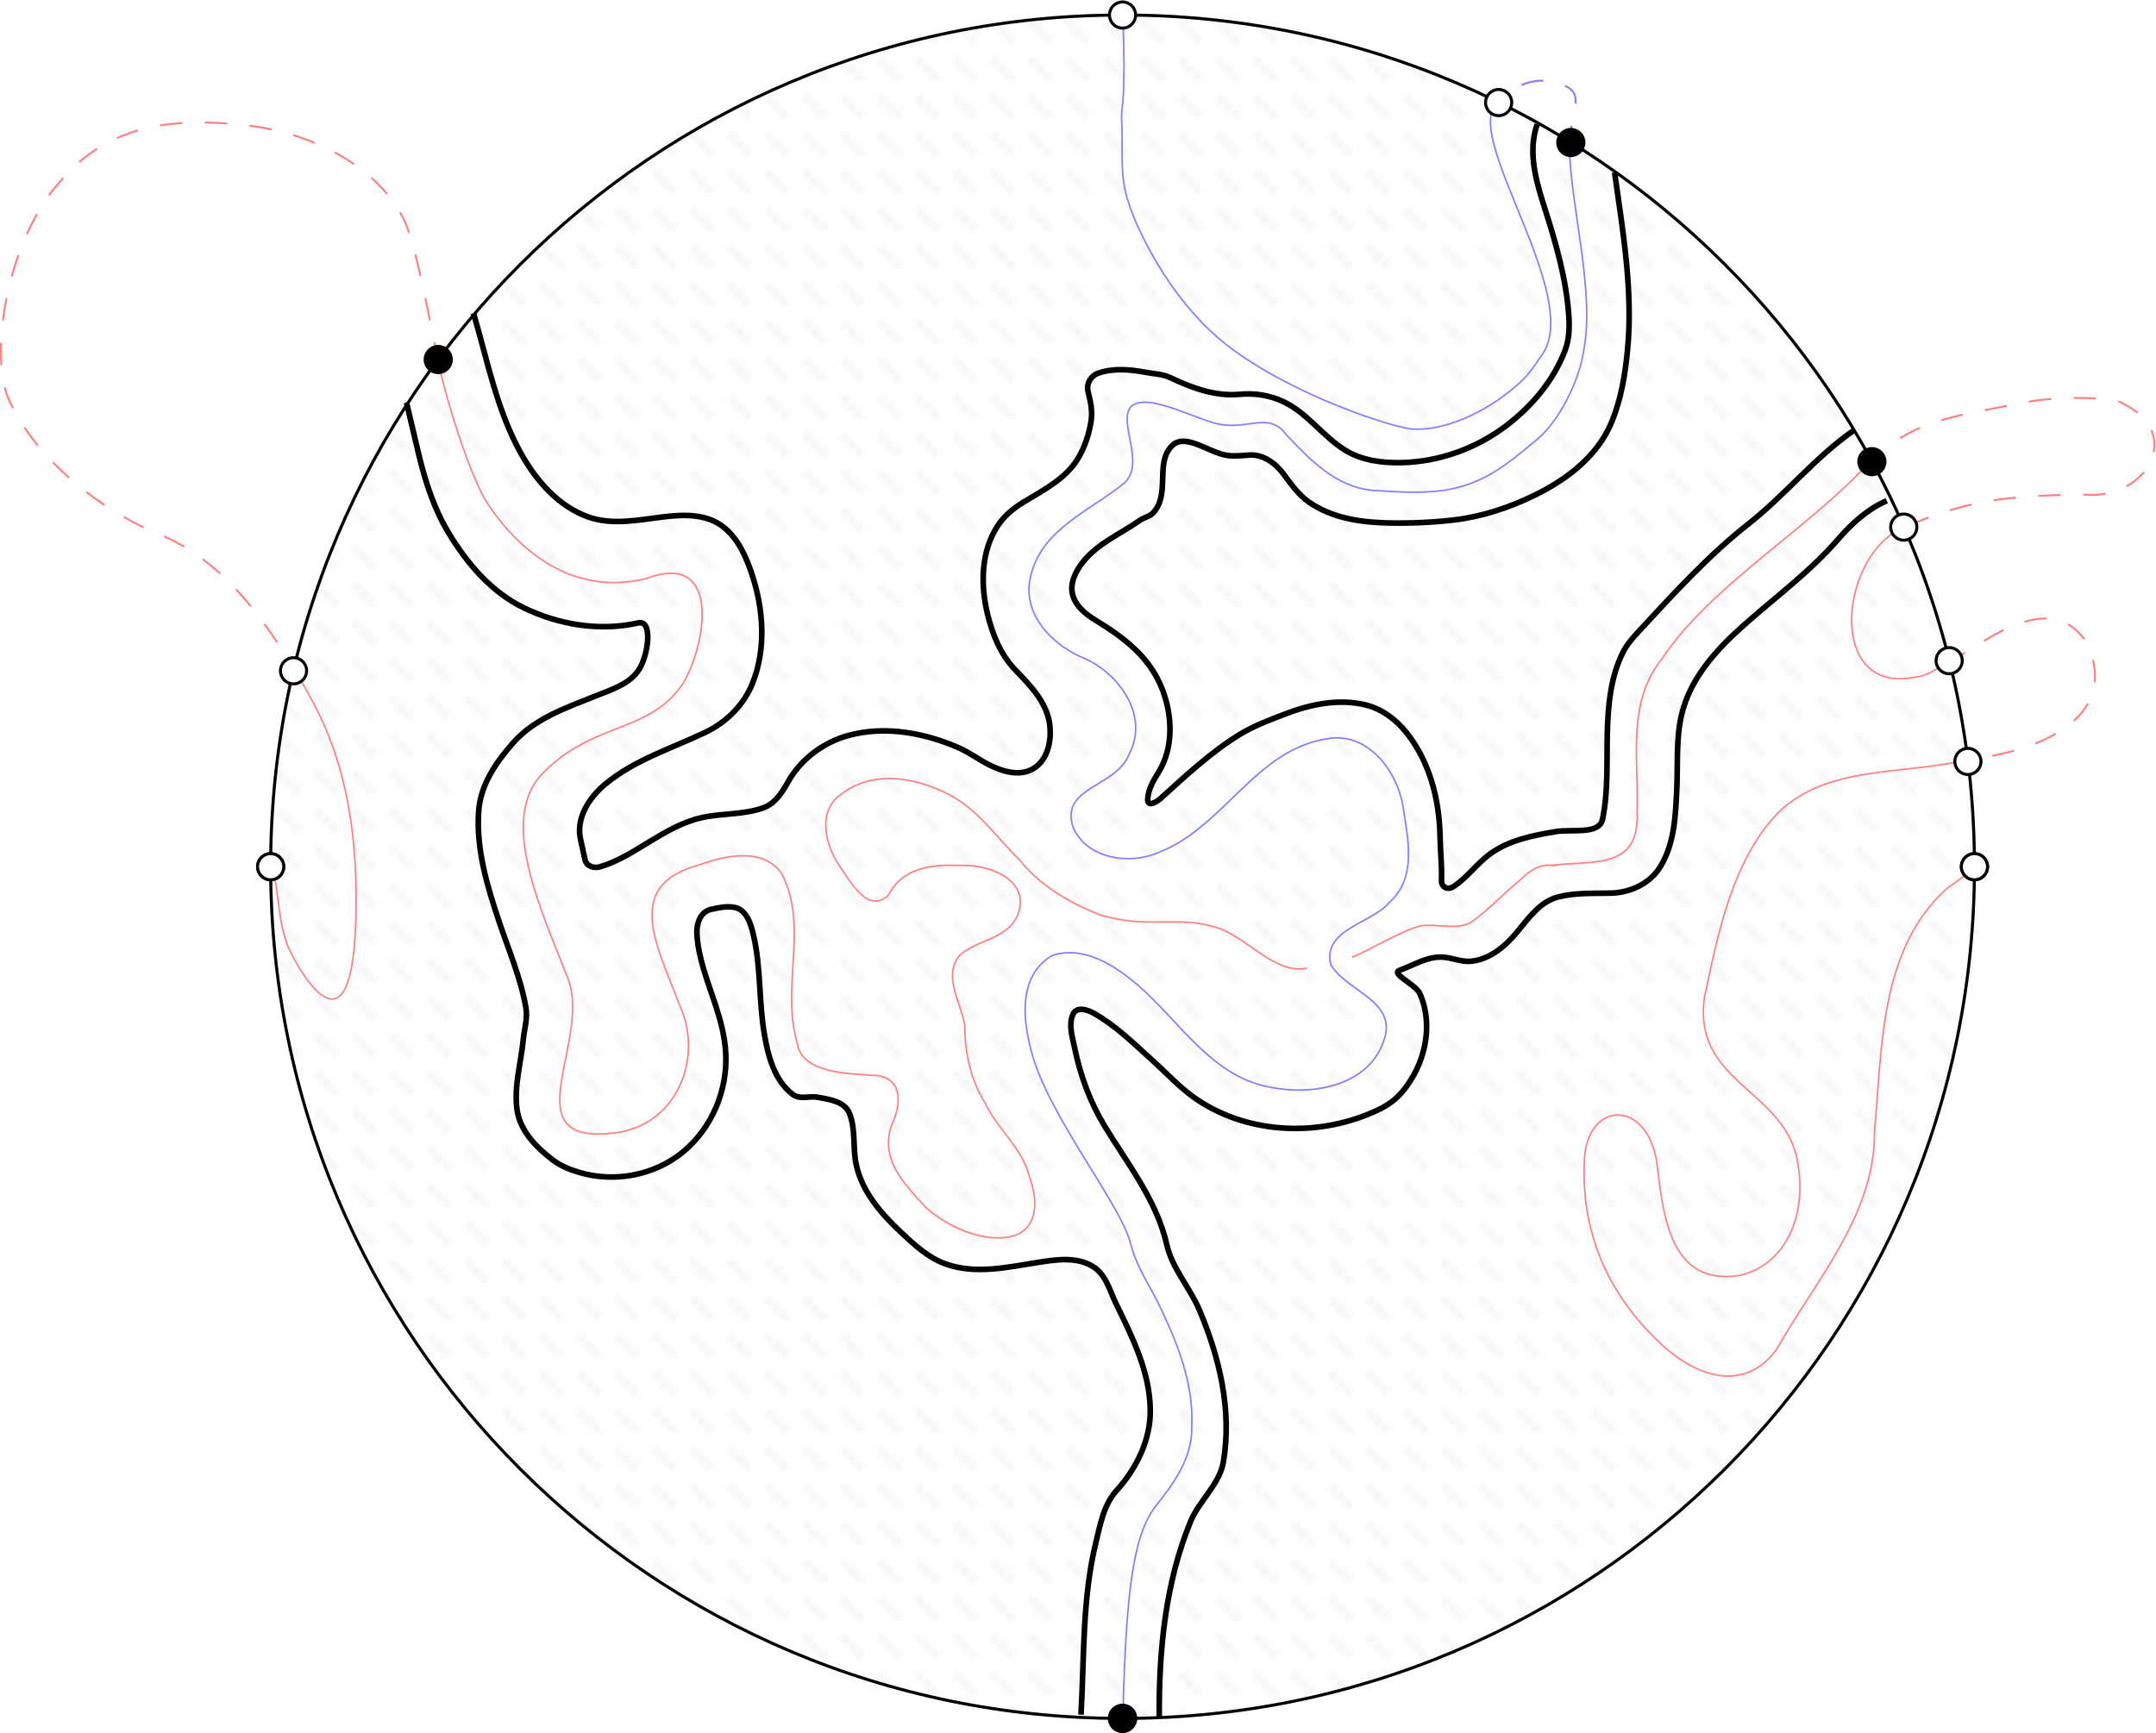 <?xml version="1.0" encoding="UTF-8" standalone="no"?>
<svg
   xmlns:dc="http://purl.org/dc/elements/1.1/"
   xmlns:cc="http://creativecommons.org/ns#"
   xmlns:rdf="http://www.w3.org/1999/02/22-rdf-syntax-ns#"
   xmlns:svg="http://www.w3.org/2000/svg"
   xmlns="http://www.w3.org/2000/svg"
   version="1.1"
   id="svg834"
   xml:space="preserve"
   width="382.521"
   height="307.547"
   viewBox="0 0 382.521 307.547"><defs
     id="defs838"><pattern
       patternTransform="translate(-167.508,-115.329)"
       patternUnits="userSpaceOnUse"
       x="0"
       y="0"
       width="4.981"
       height="4.981"
       id="pattern860"><g
         id="g858"><path
           d="M 0,2.989 3.088,-0.1"
           style="fill:none;stroke:#808080;stroke-opacity:1;stroke-width:0.399;stroke-linecap:butt;stroke-linejoin:miter;stroke-miterlimit:10;stroke-dasharray:none"
           id="path856" /></g></pattern></defs><g
     id="g842"
     transform="matrix(1.333,0,0,-1.333,-24.123,307.545)"><g
       id="g844"
       transform="translate(167.508,115.329)"><g
         id="g846"><g
           id="g848"><g
             id="g850"><path
               d="M 113.387,0 C 113.387,62.623 62.623,113.387 0,113.387 -62.623,113.387 -113.387,62.623 -113.387,0 c 0,-62.623 50.764,-113.387 113.387,-113.387 62.623,0 113.387,50.764 113.387,113.387 z"
               style="fill:none;stroke:#000000;stroke-width:0.399;stroke-linecap:butt;stroke-linejoin:miter;stroke-miterlimit:10;stroke-dasharray:none;stroke-opacity:1"
               id="path852" /></g><g
             id="g854"><path
               d="M 113.387,0 C 113.387,62.623 62.623,113.387 0,113.387 -62.623,113.387 -113.387,62.623 -113.387,0 c 0,-62.623 50.764,-113.387 113.387,-113.387 62.623,0 113.387,50.764 113.387,113.387 z"
               style="fill:url(#pattern860);fill-opacity:0.175;fill-rule:nonzero;stroke:#000000;stroke-width:0.399;stroke-linecap:butt;stroke-linejoin:miter;stroke-miterlimit:10;stroke-dasharray:none;stroke-opacity:0.175"
               id="path862" /></g><g
             id="g864" /><g
             id="g866"><g
               id="g868"><path
                 d="m -111.644,0 c 0,0.963 -0.781,1.743 -1.743,1.743 -0.963,0 -1.743,-0.781 -1.743,-1.743 0,-0.963 0.781,-1.743 1.743,-1.743 0.963,0 1.743,0.781 1.743,1.743 z"
                 style="fill:#ffffff;fill-opacity:1;fill-rule:nonzero;stroke:#000000;stroke-width:0.399;stroke-linecap:butt;stroke-linejoin:miter;stroke-miterlimit:10;stroke-dasharray:none;stroke-opacity:1"
                 id="path870" /></g><g
               id="g872"
               transform="translate(-113.386)"><g
                 id="g874" /><g
                 id="g876"
                 transform="translate(113.386)" /></g></g><g
             id="g878"><g
               id="g880"><path
                 d="m 115.131,0 c 0,0.963 -0.781,1.743 -1.743,1.743 -0.963,0 -1.743,-0.781 -1.743,-1.743 0,-0.963 0.781,-1.743 1.743,-1.743 0.963,0 1.743,0.781 1.743,1.743 z"
                 style="fill:#ffffff;fill-opacity:1;fill-rule:nonzero;stroke:#000000;stroke-width:0.399;stroke-linecap:butt;stroke-linejoin:miter;stroke-miterlimit:10;stroke-dasharray:none;stroke-opacity:1"
                 id="path882" /></g><g
               id="g884"
               transform="translate(113.386)"><g
                 id="g886" /><g
                 id="g888"
                 transform="translate(-113.386)" /></g></g><g
             id="g890"><g
               id="g892"><path
                 d="m 1.743,-113.387 c 0,0.963 -0.781,1.743 -1.743,1.743 -0.963,0 -1.743,-0.781 -1.743,-1.743 0,-0.963 0.781,-1.743 1.743,-1.743 0.963,0 1.743,0.781 1.743,1.743 z"
                 style="fill:#ffffff;fill-opacity:1;fill-rule:nonzero;stroke:#000000;stroke-width:0.399;stroke-linecap:butt;stroke-linejoin:miter;stroke-miterlimit:10;stroke-dasharray:none;stroke-opacity:1"
                 id="path894" /></g><g
               id="g896"
               transform="translate(0,-113.386)"><g
                 id="g898" /><g
                 id="g900"
                 transform="translate(0,113.386)" /></g></g><g
             id="g902"><g
               id="g904"><path
                 d="m 1.16,-50.51 v 0 c 0.951,-3.331 2.736,-5.59 4.18,-8.832 v 0 c 2.261,-4.772 4.125,-9.913 3.867,-15.146 v 0 C 9.347,-78.605 6.901,-82.009 4.393,-85.146 v 0 C 1.41,-89.047 0.518,-96.484 0.081,-111.645"
                 style="fill:none;stroke:#8080ff;stroke-width:0.205;stroke-linecap:butt;stroke-linejoin:miter;stroke-miterlimit:10;stroke-dasharray:none;stroke-opacity:1"
                 id="path906" /></g><g
               id="g908"><path
                 d="m 1.16,-50.51 v 0 c -1.072,5.103 -10.285,16.289 -13.005,24.912 v 0 c -1.37,4.505 -2.339,10.907 2.449,13.761 v 0 c 4.171,1.438 8.479,-1.357 11.52,-4.01 v 0 c 5.553,-4.808 9.752,-12.153 17.6,-13.52 v 0 c 5.519,-1.132 13.01,0.17 15.018,6.146 v 0 c 2.037,5.331 -4.979,6.597 -7.036,10.209 v 0 c -1.09,4.727 5.415,5.402 7.803,8.258 v 0 c 3.786,3.369 2.415,8.685 1.78,13.012 v 0 c -0.838,4.607 -4.724,9.725 -9.991,8.784 v 0 C 17.665,15.601 13.485,5.219 4.806,1.905 v 0 C 0.966,0.188 -4.737,1.049 -6.553,5.174 v 0 c -1.868,5.502 5.641,5.306 7.432,9.803 v 0 c 2.623,4.968 -1.093,10.468 -5.706,12.644 v 0 c -4.443,1.737 -8.705,6.021 -7.388,11.114 v 0 c 1.419,6.171 7.928,8.677 12.423,12.313 v 0 c 2.911,2.675 -0.837,7.963 0.881,10.176 v 0 c 2.383,2.2 9.407,-2.246 12.558,-2.423 v 0 c 3.437,-0.362 6.015,1.624 8.139,-1.278 v 0 c 3.108,-3.305 6.604,-6.948 11.429,-7.411 v 0 c 3.147,-0.166 5.764,-0.474 9.575,-0.011 v 0 c 5.542,0.912 8.368,3.487 12.57,6.934 v 0 c 3.238,2.907 5.554,8.326 5.976,11.497 v 0 c 1.62,7.771 -1.686,19.243 -1.855,27.144"
                 style="fill:none;stroke:#8080ff;stroke-width:0.205;stroke-linecap:butt;stroke-linejoin:miter;stroke-miterlimit:10;stroke-dasharray:none;stroke-opacity:1"
                 id="path910" /></g><g
               id="g912"><path
                 d="m 59.479,95.675 v 0 c -0.038,4.369 2.065,6.825 -0.285,8.14 v 0 c -3.269,1.658 -6.777,0.84 -9.562,-2.413"
                 style="fill:none;stroke:#8080ff;stroke-width:0.255;stroke-linecap:butt;stroke-linejoin:miter;stroke-miterlimit:10;stroke-dasharray:2.989, 2.989;stroke-dashoffset:0;stroke-opacity:1"
                 id="path914" /></g><g
               id="g916"><path
                 d="m 49.632,101.403 v 0 C 45.652,96.673 61.088,75.98 55.92,68.278 v 0 c -1.725,-2.504 -2.075,-3.166 -4.808,-5.308 v 0 C 48.25,60.727 42.978,57.898 38.393,58.281 v 0 C 35.559,58.619 22.829,62.714 14.279,69.148 v 0 C 5.729,75.584 1.359,86.416 0.854,88.257 v 0 c -1.354,3.661 -0.727,7.588 -0.992,11.388 v 0 c -0.05,1.487 0.631,2.313 0.166,13.743"
                 style="fill:none;stroke:#8080ff;stroke-width:0.205;stroke-linecap:butt;stroke-linejoin:miter;stroke-miterlimit:10;stroke-dasharray:none;stroke-opacity:1"
                 id="path918" /></g><g
               id="g920"><path
                 d="m -56.39,0.225 v 0 c 3.511,1.266 8.666,2.447 11.092,-1.267 v 0 c 3.536,-7.091 -0.24,-14.886 2.029,-22.571 v 0 c 0.67,-3.933 6.938,-3.911 9.864,-4.158 v 0 c 4.301,0.003 3.997,-3.887 2.668,-6.643 v 0 c -1.639,-4.722 1.941,-8.043 4.626,-11.021 v 0 c 2.791,-2.464 7.85,-4.883 11.808,-3.652 v 0 c 3.341,1.261 2.918,5.248 1.832,8.013 v 0 c -0.836,3.554 -4.258,6.215 -5.816,9.605 v 0 c -1.942,3.1 -2.706,6.719 -2.716,10.319 v 0 c -0.439,3.056 -2.991,6.483 -0.681,9.353 v 0 c 2.376,2.138 6.559,2.143 7.823,5.608 v 0 c 1.525,4.649 -4.202,6.567 -7.894,6.354 v 0 c -3.65,0.183 -7.598,-0.345 -9.401,-3.958 v 0 c -2.824,-2.648 -5.22,2.109 -6.646,4.088 v 0 c -1.815,2.759 -2.842,7.241 0.423,9.402 v 0 c 3.771,2.916 9.061,2.452 13.74,0.178 v 0 c 4.159,-1.915 6.767,-5.86 9.921,-8.966 v 0 c 2.704,-3.412 6.597,-5.673 10.61,-7.282 v 0 C 3.057,-8.326 7.285,-6.498 12.248,-8.028 v 0 c 3.998,-1.003 8.02,-6.443 12.307,-5.471"
                 style="fill:none;stroke:#ff8080;stroke-width:0.205;stroke-linecap:butt;stroke-linejoin:miter;stroke-miterlimit:10;stroke-dasharray:none;stroke-opacity:1"
                 id="path922" /></g><g
               id="g924"><path
                 d="m 30.529,-12.069 v 0 c 2.57,1.068 6.317,3.43 9.145,4.205 v 0 c 2.236,0.316 5.014,-0.692 6.884,0.584 v 0 c 2.252,1.611 4.111,3.669 6.253,5.41 v 0 c 1.115,1.129 2.564,2.243 4.26,2.06 l -0.054,0.018 -0.049,0.016"
                 style="fill:none;stroke:#ff8080;stroke-width:0.205;stroke-linecap:butt;stroke-linejoin:miter;stroke-miterlimit:10;stroke-dasharray:none;stroke-opacity:1"
                 id="path926" /></g><g
               id="g928"><path
                 d="m -56.39,0.225 v 0 c -10.057,-2.706 -5.639,-10.531 -2.622,-18.528 v 0 c 3.419,-7.177 -0.4,-16.709 -9.404,-17.221 v 0 c -12.713,-1.125 -2.251,12.474 -5.402,20.649 v 0 c -3.438,8.854 -9.353,21.134 -3.382,27.279 v 0 c 6.912,7.137 14.446,5.197 18.919,12.344 v 0 c 3.031,5.645 4.615,17.273 -5.086,13.625 v 0 c -10.763,-2.669 -18.079,5.033 -21.541,10.602 v 0 c -2.191,3.936 -5.061,13.012 -6.097,17.918"
                 style="fill:none;stroke:#ff8080;stroke-width:0.205;stroke-linecap:butt;stroke-linejoin:miter;stroke-miterlimit:10;stroke-dasharray:none;stroke-opacity:1"
                 id="path930" /></g><g
               id="g932"><path
                 d="m -91.004,66.893 v 0 c -1.036,4.906 -2.795,14.807 -4.467,18.898 v 0 c -3.472,7.383 -12.433,12.002 -21.356,12.927 v 0 c -8.899,1.013 -18.119,0.375 -24.685,-7.626 v 0 c -6.273,-6.972 -9.266,-20.88 -7.046,-28.118 v 0 c 2.492,-6.417 9.722,-13.969 19.299,-18.282 v 0 c 9.465,-3.523 15.006,-11.758 19.558,-19.317"
                 style="fill:none;stroke:#ff8080;stroke-width:0.255;stroke-linecap:butt;stroke-linejoin:miter;stroke-miterlimit:10;stroke-dasharray:2.989, 2.989;stroke-dashoffset:0;stroke-opacity:1"
                 id="path934" /></g><g
               id="g936"><path
                 d="m -109.701,25.375 v 0 c 2.965,-5.116 8.355,-13.822 7.623,-33.164 v 0 c -0.731,-19.34 -8.361,-4.565 -9.162,-2.446 v 0 c -1.092,3.554 -0.758,3.459 -1.828,10.46"
                 style="fill:none;stroke:#ff8080;stroke-width:0.205;stroke-linecap:butt;stroke-linejoin:miter;stroke-miterlimit:10;stroke-dasharray:none;stroke-opacity:1"
                 id="path938" /></g><g
               id="g940"><path
                 d="m 57.071,0.19 v 0 c 5.577,0.657 11.777,-0.636 11.413,7.051 v 0 c 0.269,6.933 -1.45,14.568 3.335,20.461 v 0 c 6.235,9.473 19.415,17.305 27.043,25.574"
                 style="fill:none;stroke:#ff8080;stroke-width:0.205;stroke-linecap:butt;stroke-linejoin:miter;stroke-miterlimit:10;stroke-dasharray:none;stroke-opacity:1"
                 id="path942" /></g><g
               id="g944"><path
                 d="m 98.861,53.277 v 0 c 5.932,6.082 11.223,6.543 19.499,8.205 v 0 c 4.577,1.01 9.277,1.191 13.922,0.584 v 0 c 9.525,-3.908 4.169,-13.249 -4.166,-12.53 v 0 c -10.815,-0.091 -16.061,-0.881 -24.086,-4.353"
                 style="fill:none;stroke:#ff8080;stroke-width:0.255;stroke-linecap:butt;stroke-linejoin:miter;stroke-miterlimit:10;stroke-dasharray:2.989, 2.989;stroke-dashoffset:0;stroke-opacity:1"
                 id="path946" /></g><g
               id="g948"><path
                 d="m 104.031,45.183 v 0 C 96.236,42.028 93.915,26.168 102.511,25.078 v 0 c 0.838,-0.106 1.781,-0.072 2.833,0.129 v 0 c 1.765,0.226 2.14,0.667 4.194,1.767"
                 style="fill:none;stroke:#ff8080;stroke-width:0.205;stroke-linecap:butt;stroke-linejoin:miter;stroke-miterlimit:10;stroke-dasharray:none;stroke-opacity:1"
                 id="path950" /></g><g
               id="g952"><path
                 d="m 109.537,26.974 v 0 c 2.053,1.1 5.852,3.687 7.914,4.629 v 0 c 2.062,0.943 4.075,1.573 5.931,1.424 v 0 c 1.857,-0.15 3.557,-1.077 4.994,-3.25 v 0 c 4.693,-10.472 -7.242,-14.47 -15.765,-15.52"
                 style="fill:none;stroke:#ff8080;stroke-width:0.255;stroke-linecap:butt;stroke-linejoin:miter;stroke-miterlimit:10;stroke-dasharray:2.989, 2.989;stroke-dashoffset:0;stroke-opacity:1"
                 id="path954" /></g><g
               id="g956"><path
                 d="m 112.611,14.257 v 0 C 103.546,12.153 93.799,13.552 87.231,7.165 v 0 C 81.201,0.862 79.286,-8.773 77.495,-17.166 v 0 c -1.883,-11.676 10.924,-12.514 12.372,-22.318 v 0 c 1.232,-6.561 -1.392,-13.47 -7.692,-14.923 v 0 c -9.192,-1.473 -10.143,7.781 -10.956,14.07 v 0 c -0.773,9.46 -9.481,9.55 -9.755,1.113 v 0 c -0.413,-8.855 2.705,-17.072 9.613,-23.732 v 0 c 5.017,-5.038 11.648,-7.212 15.984,-1.298 v 0 c 5.172,9.182 13.137,17.933 13.031,29.071 v 0 c 1.029,11.168 0.641,24.413 9.863,32.49 v 0 c 1.193,0.677 3.078,2.26 3.692,2.918"
                 style="fill:none;stroke:#ff8080;stroke-width:0.205;stroke-linecap:butt;stroke-linejoin:miter;stroke-miterlimit:10;stroke-dasharray:none;stroke-opacity:1"
                 id="path958" /></g></g><g
             id="g960" /><g
             id="g962" /><g
             id="g964"><g
               id="g966"><path
                 d="m -111.644,0 c 0,0.963 -0.781,1.743 -1.743,1.743 -0.963,0 -1.743,-0.781 -1.743,-1.743 0,-0.963 0.781,-1.743 1.743,-1.743 0.963,0 1.743,0.781 1.743,1.743 z"
                 style="fill:#ffffff;fill-opacity:1;fill-rule:nonzero;stroke:#000000;stroke-width:0.399;stroke-linecap:butt;stroke-linejoin:miter;stroke-miterlimit:10;stroke-dasharray:none;stroke-opacity:1"
                 id="path968" /></g><g
               id="g970"
               transform="translate(-113.386)"><g
                 id="g972" /><g
                 id="g974"
                 transform="translate(113.386)" /></g></g><g
             id="g976"><g
               id="g978"><path
                 d="m 115.131,0 c 0,0.963 -0.781,1.743 -1.743,1.743 -0.963,0 -1.743,-0.781 -1.743,-1.743 0,-0.963 0.781,-1.743 1.743,-1.743 0.963,0 1.743,0.781 1.743,1.743 z"
                 style="fill:#ffffff;fill-opacity:1;fill-rule:nonzero;stroke:#000000;stroke-width:0.399;stroke-linecap:butt;stroke-linejoin:miter;stroke-miterlimit:10;stroke-dasharray:none;stroke-opacity:1"
                 id="path980" /></g><g
               id="g982"
               transform="translate(113.386)"><g
                 id="g984" /><g
                 id="g986"
                 transform="translate(-113.386)" /></g></g><g
             id="g988"><g
               id="g990"><path
                 d="m 1.743,-113.387 c 0,0.963 -0.781,1.743 -1.743,1.743 -0.963,0 -1.743,-0.781 -1.743,-1.743 0,-0.963 0.781,-1.743 1.743,-1.743 0.963,0 1.743,0.781 1.743,1.743 z"
                 style="fill:#000000;fill-opacity:1;fill-rule:nonzero;stroke:#000000;stroke-width:0.399;stroke-linecap:butt;stroke-linejoin:miter;stroke-miterlimit:10;stroke-dasharray:none;stroke-opacity:1"
                 id="path992" /></g><g
               id="g994"
               transform="translate(0,-113.386)"><g
                 id="g996" /><g
                 id="g998"
                 transform="translate(0,113.386)" /></g></g><g
             id="g1000" /><g
             id="g1002" /><g
             id="g1004" /><g
             id="g1006" /><g
             id="g1008" /><g
             id="g1010"><g
               id="g1012"><path
                 d="m 1.743,113.387 c 0,0.963 -0.781,1.743 -1.743,1.743 -0.963,0 -1.743,-0.781 -1.743,-1.743 0,-0.963 0.781,-1.743 1.743,-1.743 0.963,0 1.743,0.781 1.743,1.743 z"
                 style="fill:#ffffff;fill-opacity:1;fill-rule:nonzero;stroke:#000000;stroke-width:0.399;stroke-linecap:butt;stroke-linejoin:miter;stroke-miterlimit:10;stroke-dasharray:none;stroke-opacity:1"
                 id="path1014" /></g><g
               id="g1016"
               transform="translate(0,113.385)"><g
                 id="g1018" /><g
                 id="g1020"
                 transform="translate(0,-113.385)" /></g></g><g
             id="g1022"><g
               id="g1024"><path
                 d="m 114.259,14.014 c 0,0.963 -0.781,1.743 -1.743,1.743 -0.963,0 -1.743,-0.781 -1.743,-1.743 0,-0.963 0.781,-1.743 1.743,-1.743 0.963,0 1.743,0.781 1.743,1.743 z"
                 style="fill:#ffffff;fill-opacity:1;fill-rule:nonzero;stroke:#000000;stroke-width:0.399;stroke-linecap:butt;stroke-linejoin:miter;stroke-miterlimit:10;stroke-dasharray:none;stroke-opacity:1"
                 id="path1026" /></g><g
               id="g1028"
               transform="translate(112.514,14.014)"><g
                 id="g1030" /><g
                 id="g1032"
                 transform="translate(-112.514,-14.014)" /></g></g><g
             id="g1034"><g
               id="g1036"><path
                 d="m 111.764,27.43 c 0,0.963 -0.781,1.743 -1.743,1.743 -0.963,0 -1.743,-0.781 -1.743,-1.743 0,-0.963 0.781,-1.743 1.743,-1.743 0.963,0 1.743,0.781 1.743,1.743 z"
                 style="fill:#ffffff;fill-opacity:1;fill-rule:nonzero;stroke:#000000;stroke-width:0.399;stroke-linecap:butt;stroke-linejoin:miter;stroke-miterlimit:10;stroke-dasharray:none;stroke-opacity:1"
                 id="path1038" /></g><g
               id="g1040"
               transform="translate(110.019,27.429)"><g
                 id="g1042" /><g
                 id="g1044"
                 transform="translate(-110.019,-27.429)" /></g></g><g
             id="g1046"><g
               id="g1048"><path
                 d="m 105.722,45.211 c 0,0.963 -0.781,1.743 -1.743,1.743 -0.963,0 -1.743,-0.781 -1.743,-1.743 0,-0.963 0.781,-1.743 1.743,-1.743 0.963,0 1.743,0.781 1.743,1.743 z"
                 style="fill:#ffffff;fill-opacity:1;fill-rule:nonzero;stroke:#000000;stroke-width:0.399;stroke-linecap:butt;stroke-linejoin:miter;stroke-miterlimit:10;stroke-dasharray:none;stroke-opacity:1"
                 id="path1050" /></g><g
               id="g1052"
               transform="translate(103.977,45.21)"><g
                 id="g1054" /><g
                 id="g1056"
                 transform="translate(-103.977,-45.21)" /></g></g><g
             id="g1058"><g
               id="g1060"><path
                 d="m 101.48,53.927 c 0,0.963 -0.781,1.743 -1.743,1.743 -0.963,0 -1.743,-0.781 -1.743,-1.743 0,-0.963 0.781,-1.743 1.743,-1.743 0.963,0 1.743,0.781 1.743,1.743 z"
                 style="fill:#000000;fill-opacity:1;fill-rule:nonzero;stroke:#000000;stroke-width:0.399;stroke-linecap:butt;stroke-linejoin:miter;stroke-miterlimit:10;stroke-dasharray:none;stroke-opacity:1"
                 id="path1062" /></g><g
               id="g1064"
               transform="translate(99.735,53.926)"><g
                 id="g1066" /><g
                 id="g1068"
                 transform="translate(-99.735,-53.926)" /></g></g><g
             id="g1070"><g
               id="g1072"
               transform="translate(30.999,28.971)"><g
                 id="g1074"><g
                   id="g1076"
                   transform="translate(-198.507,-144.3)"><g
                     id="g1086"
                     transform="translate(198.507,144.3)" /></g></g><g
                 id="g1088"
                 transform="translate(-30.999,-28.971)" /></g></g><g
             id="g1090"><g
               id="g1092"><path
                 d="m 61.406,96.414 c 0,0.963 -0.781,1.743 -1.743,1.743 -0.963,0 -1.743,-0.781 -1.743,-1.743 0,-0.963 0.781,-1.743 1.743,-1.743 0.963,0 1.743,0.781 1.743,1.743 z"
                 style="fill:#000000;fill-opacity:1;fill-rule:nonzero;stroke:#000000;stroke-width:0.399;stroke-linecap:butt;stroke-linejoin:miter;stroke-miterlimit:10;stroke-dasharray:none;stroke-opacity:1"
                 id="path1094" /></g><g
               id="g1096"
               transform="translate(59.662,96.413)"><g
                 id="g1098" /><g
                 id="g1100"
                 transform="translate(-59.662,-96.413)" /></g></g><g
             id="g1102"><g
               id="g1104"><path
                 d="m 51.802,101.733 c 0,0.963 -0.781,1.743 -1.743,1.743 -0.963,0 -1.743,-0.781 -1.743,-1.743 0,-0.963 0.781,-1.743 1.743,-1.743 0.963,0 1.743,0.781 1.743,1.743 z"
                 style="fill:#ffffff;fill-opacity:1;fill-rule:nonzero;stroke:#000000;stroke-width:0.399;stroke-linecap:butt;stroke-linejoin:miter;stroke-miterlimit:10;stroke-dasharray:none;stroke-opacity:1"
                 id="path1106" /></g><g
               id="g1108"
               transform="translate(50.058,101.731)"><g
                 id="g1110" /><g
                 id="g1112"
                 transform="translate(-50.058,-101.731)" /></g></g><g
             id="g1114"><g
               id="g1116"
               transform="translate(-42.102,55.091)"><g
                 id="g1118"><g
                   id="g1120"
                   transform="translate(-125.406,-170.42)"><g
                     id="g1130"
                     transform="translate(125.406,170.42)" /></g></g><g
                 id="g1132"
                 transform="translate(42.102,-55.091)" /></g></g><g
             id="g1134"><g
               id="g1136"><path
                 d="m -89.34,67.521 c 0,0.963 -0.781,1.743 -1.743,1.743 -0.963,0 -1.743,-0.781 -1.743,-1.743 0,-0.963 0.781,-1.743 1.743,-1.743 0.963,0 1.743,0.781 1.743,1.743 z"
                 style="fill:#000000;fill-opacity:1;fill-rule:nonzero;stroke:#000000;stroke-width:0.399;stroke-linecap:butt;stroke-linejoin:miter;stroke-miterlimit:10;stroke-dasharray:none;stroke-opacity:1"
                 id="path1138" /></g><g
               id="g1140"
               transform="translate(-91.083,67.52)"><g
                 id="g1142" /><g
                 id="g1144"
                 transform="translate(91.083,-67.52)" /></g></g><g
             id="g1146"><g
               id="g1148"><path
                 d="m -108.599,26.082 c 0,0.963 -0.781,1.743 -1.743,1.743 -0.963,0 -1.743,-0.781 -1.743,-1.743 0,-0.963 0.781,-1.743 1.743,-1.743 0.963,0 1.743,0.781 1.743,1.743 z"
                 style="fill:#ffffff;fill-opacity:1;fill-rule:nonzero;stroke:#000000;stroke-width:0.399;stroke-linecap:butt;stroke-linejoin:miter;stroke-miterlimit:10;stroke-dasharray:none;stroke-opacity:1"
                 id="path1150" /></g><g
               id="g1152"
               transform="translate(-110.341,26.081)"><g
                 id="g1154" /><g
                 id="g1156"
                 transform="translate(110.341,-26.081)" /></g></g><g
             id="g1158"><g
               id="g1160"
               transform="translate(-59.104,-64.626)"><g
                 id="g1162"><g
                   id="g1164"
                   transform="translate(-108.404,-50.703)"><g
                     id="g1174"
                     transform="translate(108.404,50.703)" /></g></g><g
                 id="g1176"
                 transform="translate(59.104,64.626)" /></g></g><g
             id="g1178"><g
               id="g1180"
               transform="translate(25.93,-62.743)"><g
                 id="g1182"><g
                   id="g1184"
                   transform="translate(-193.438,-52.586)"><g
                     id="g1194"
                     transform="translate(193.438,52.586)" /></g></g><g
                 id="g1196"
                 transform="translate(-25.93,62.743)" /></g></g></g></g></g><path
       style="fill:none;stroke:#000000;stroke-width:0.75px;stroke-linecap:butt;stroke-linejoin:miter;stroke-opacity:1"
       id="path1941"
       d="m 81.122,189.014 c 1.858,-6.31 3.092,-12.912 6.342,-18.709 2.017,-3.598 4.951,-6.98 8.88,-8.394 3.324,-1.197 6.885,-0.374 10.273,0.019 2.596,0.301 5.515,0.36 7.692,-1.316 2.045,-1.574 3.11,-4.047 3.893,-6.42 1.522,-4.615 1.884,-9.81 0.073,-14.402 -1.141,-2.893 -3.462,-5.216 -6.27,-6.561 -4.533,-2.171 -9.494,-3.675 -13.406,-6.959 -2.049,-1.72 -3.775,-4.357 -3.277,-7.052 0.179,-0.966 0.436,-1.937 0.628,-2.91 0.18,-0.908 1.157,-1.241 2,-0.996 2.409,0.701 4.533,2.1 6.661,3.388 2.17,1.313 4.394,2.609 6.918,3.167 2.686,0.594 5.522,0.36 8.139,1.289 1.551,0.55 2.49,1.976 3.275,3.391 1.734,3.125 4.808,5.409 8.261,6.303 4.811,1.247 9.941,0.289 14.439,-1.663 1.461,-0.634 2.74,-1.614 4.159,-2.322 1.781,-0.887 4.061,-1.57 5.875,-0.452 1.839,1.133 2.34,3.513 2.173,5.529 -0.252,3.042 -2.447,5.346 -4.604,7.571 -1.97,2.032 -3.067,4.762 -3.717,7.47 -0.939,3.914 -0.886,8.365 1.415,11.817 0.867,1.3 2.099,2.283 3.439,3.096 2.677,1.623 5.69,3.154 7.288,5.941 0.875,1.526 1.427,3.246 1.671,4.983 0.18,1.289 -0.136,2.565 -0.436,3.812 -0.245,1.016 0.388,2.057 1.366,2.4 2.043,0.715 4.274,0.494 6.351,0.106 1.085,-0.203 2.25,-0.226 3.245,-0.701 2.868,-1.371 6.003,-2.523 9.23,-2.217 2.011,0.19 4.057,-0.132 5.893,-1.017 3.17,-1.527 5.177,-4.593 8.137,-6.418 2.209,-1.362 4.849,-1.709 7.416,-1.664 5.039,0.089 9.998,1.863 14.008,4.901 3.422,2.593 6.322,6.013 7.86,10.066 0.571,1.505 0.596,3.126 0.482,4.722 -0.346,4.828 -1.703,9.499 -3.166,14.092 -1.06,3.327 -2.156,6.89 -1.292,10.399 0.071,0.289 0.154,0.575 0.247,0.857" /><path
       style="fill:none;stroke:#000000;stroke-width:0.75px;stroke-linecap:butt;stroke-linejoin:miter;stroke-opacity:1"
       id="path1948"
       d="m 233.001,207.751 c 1.091,-7.831 2.484,-15.744 1.715,-23.67 -0.313,-3.224 -0.85,-6.475 -2.075,-9.483 -1.864,-4.577 -5.973,-7.735 -10.445,-9.89 -3.311,-1.595 -6.845,-2.771 -10.505,-3.205 -2.913,-0.345 -5.855,-0.469 -8.785,-0.409 -3.655,0.075 -7.49,0.627 -10.568,2.763 -1.399,0.97 -2.384,2.38 -3.388,3.738 -1.067,1.444 -2.729,2.668 -4.584,2.539 -0.967,-0.067 -1.934,-0.189 -2.906,-0.052 -2.466,0.348 -5.558,3.045 -7.353,1.308 -1.232,-1.193 -1.224,-3.017 -1.268,-4.61 -0.043,-1.541 -0.145,-3.256 -1.343,-4.417 -0.469,-0.454 -1.158,-0.551 -1.671,-0.912 -2.548,-1.792 -5.575,-3.041 -7.563,-5.521 -0.929,-1.159 -1.728,-2.675 -1.449,-4.153 0.321,-1.699 1.781,-2.831 3.177,-3.683 1.93,-1.179 3.784,-2.431 5.453,-4.086 1.414,-1.4 2.566,-3.078 3.306,-4.936 1.421,-3.568 1.583,-7.908 -0.473,-11.208 -0.672,-1.079 -1.361,-2.256 -1.42,-3.543 -0.053,-1.154 1.253,-0.323 1.695,0.077 3.363,3.041 6.694,6.173 10.58,8.556 1.909,1.171 4.021,1.939 6.11,2.738 3.332,1.275 7.035,2.035 10.572,1.187 2.186,-0.524 4.06,-1.921 5.459,-3.666 3.11,-3.88 4.401,-8.918 4.495,-13.866 0.037,-1.946 0.261,-3.889 0.193,-5.84 -0.03,-0.87 0.792,-1.344 1.586,-0.829 1.877,1.219 3.145,3.122 4.969,4.421 2.529,1.801 5.639,2.392 8.639,2.904 2.123,0.362 5.802,-0.465 6.241,1.655 0.786,3.795 0.529,7.694 0.636,11.543 0.1,3.611 0.425,7.34 2.06,10.634 0.534,1.076 1.334,1.974 2.146,2.852 4.627,5.003 9.244,10.083 14.606,14.304 4.911,3.865 8.841,8.851 13.991,12.431" /><path
       style="fill:none;stroke:#000000;stroke-width:0.75px;stroke-linecap:butt;stroke-linejoin:miter;stroke-opacity:1"
       id="path2009"
       d="m 172.389,2.192 c -0.046,8.773 0.807,17.735 4.151,25.92 1.149,2.812 3.875,4.971 4.386,7.968 1.171,6.873 -0.507,13.875 -3.179,20.207 -1.263,2.993 -3.63,5.547 -4.349,8.713 -1.343,5.906 -5.195,10.73 -8.276,15.801 -1.934,3.183 -3.229,6.708 -3.989,10.387 -0.296,1.433 -0.821,3.003 -0.265,4.409 0.475,1.199 1.969,0.702 2.809,0.227 2.901,-1.638 5.292,-4.006 7.751,-6.221 1.979,-1.782 3.782,-3.797 6,-5.283 7.051,-4.723 16.526,-4.987 24.168,-1.331 1.191,0.57 2.256,1.33 3.124,2.353 2.99,3.52 4.262,8.767 2.365,13.076 -0.56,1.272 -3.991,2.67 -2.667,3.14 1.792,0.637 3.464,1.744 5.457,1.74 1.399,-0.003 2.683,-0.717 4.114,-0.547 2.513,0.299 4.531,2.049 6.104,3.968 1.484,1.811 3.014,3.965 5.362,4.574 2.322,0.603 4.688,0.457 7.089,0.522 2.574,0.07 5.181,1.279 6.552,3.53 1.887,3.099 2.02,6.856 2.183,10.382 0.165,3.554 -0.173,7.209 0.856,10.664 1.352,4.541 4.699,8.113 8.168,11.187 4.201,3.721 8.747,7.069 12.448,11.351 1.807,2.09 3.911,4.007 6.47,5.125" /><path
       style="fill:none;stroke:#000000;stroke-width:0.75px;stroke-linecap:butt;stroke-linejoin:miter;stroke-opacity:1"
       id="path2016"
       d="m 161.974,2.434 c 0.446,7.623 0.153,15.374 1.964,22.835 0.589,2.427 1.057,5.107 2.743,6.973 2.66,2.944 4.572,6.747 4.517,10.794 -0.069,5.07 -2.405,9.707 -4.571,14.154 -0.847,1.739 -1.33,3.877 -3.108,4.941 -2.195,1.314 -4.89,0.891 -7.28,0.515 -4.042,-0.636 -8.316,-1.634 -12.307,-0.195 -2.325,0.838 -4.164,2.562 -5.93,4.222 -2.63,2.47 -5.166,5.376 -5.946,9.001 -0.477,2.22 -0.044,4.596 -0.866,6.738 -0.647,1.687 -2.631,1.918 -4.233,2.222 -1.142,0.217 -2.394,-0.377 -3.404,0.42 -2.379,1.875 -3.192,4.973 -3.694,7.821 -0.78,4.425 -0.453,8.995 -1.483,13.371 -0.339,1.439 -0.887,3.355 -2.521,3.668 -1.044,0.2 -2.096,-0.041 -3.112,-0.262 -1.431,-0.312 -1.954,-1.897 -1.889,-3.209 0.163,-3.305 1.461,-6.409 2.473,-9.519 0.671,-2.063 1.239,-4.164 1.363,-6.363 0.279,-4.954 -1.81,-9.991 -5.669,-13.19 -3.825,-3.172 -9.247,-4.156 -13.964,-2.7 -1.188,0.367 -2.344,0.827 -3.358,1.596 -2.242,1.701 -4.453,3.941 -4.807,6.864 -0.375,3.1 0.559,6.157 0.856,9.224 0.134,1.381 0.589,2.789 0.354,4.159 -0.681,3.972 -2.296,7.695 -3.572,11.496 -1.594,4.747 -3.095,9.703 -2.718,14.775 0.257,3.459 2.272,6.408 4.573,9.027 2.855,3.25 7.074,4.68 10.983,6.249 2.108,0.846 4.579,1.577 5.835,3.605 1.159,1.872 1.835,6.57 -0.169,6.118 -5.087,-1.148 -10.525,-0.258 -15.187,1.994 -4.343,2.098 -7.561,5.881 -10.05,10.007 -1.906,3.16 -3.054,6.695 -3.925,10.265 -0.574,2.351 -1.105,4.713 -1.669,7.067" /></g></svg>